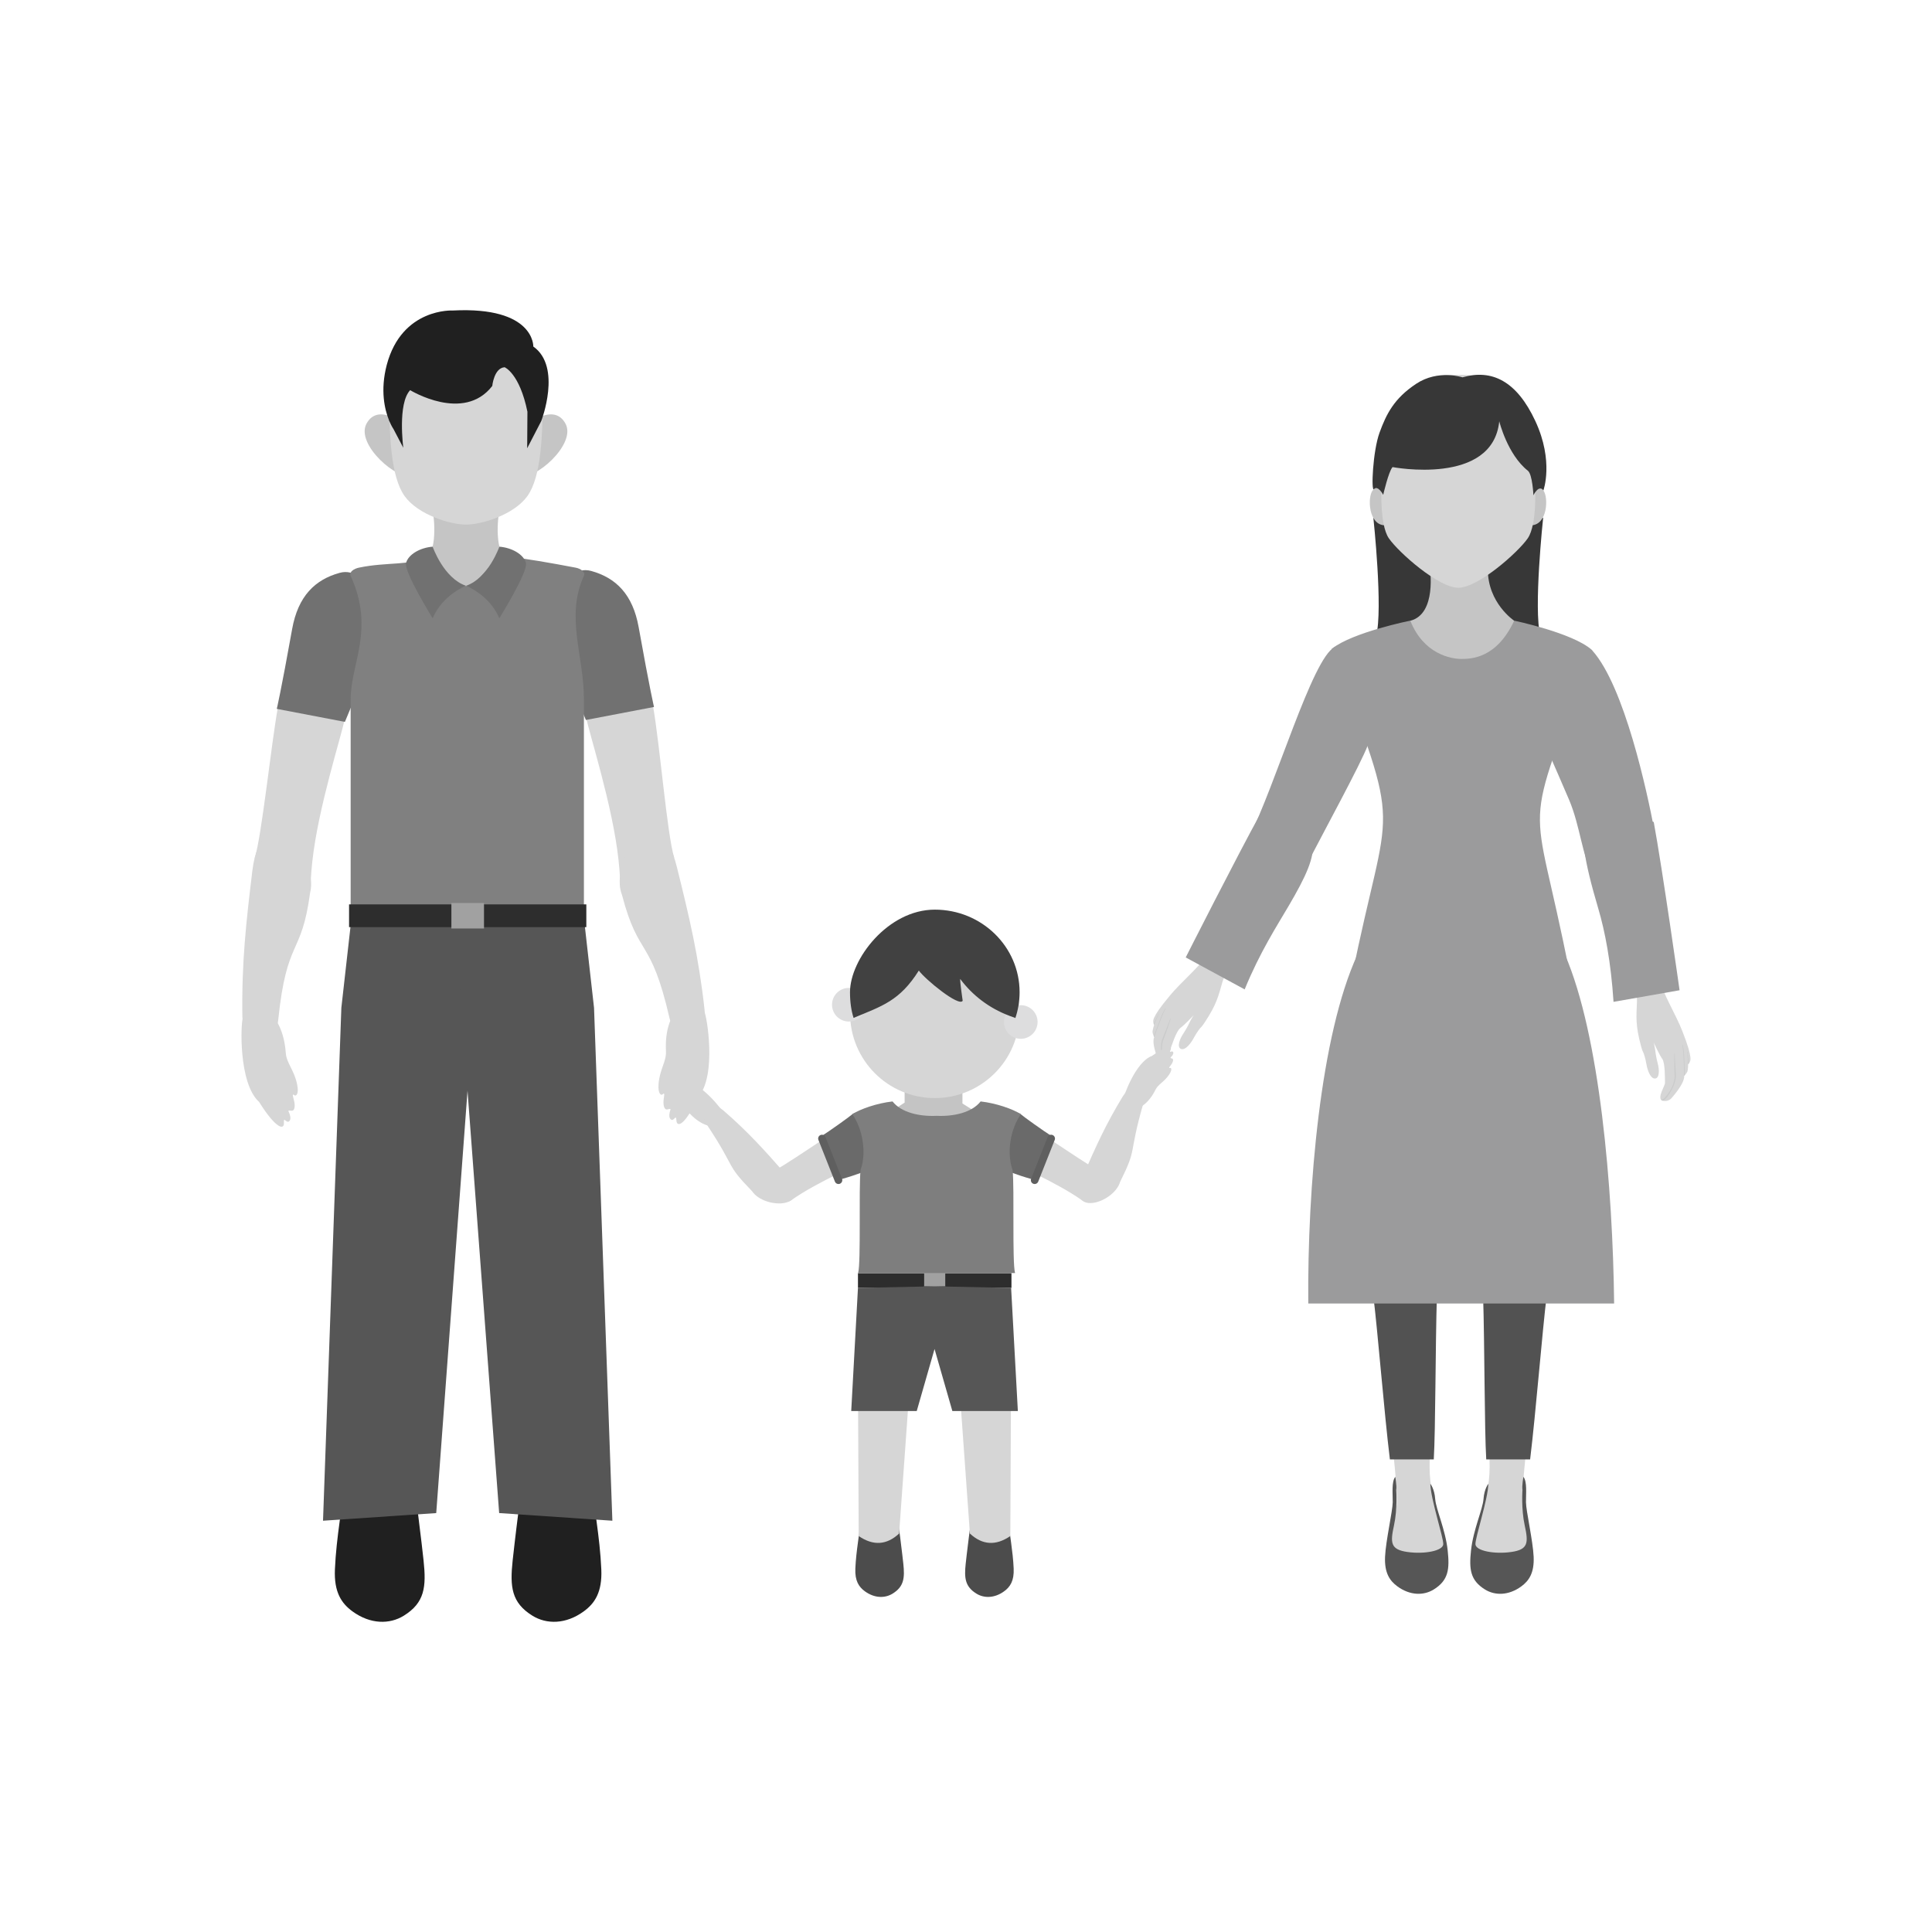 <?xml version="1.0" encoding="UTF-8"?>
<!DOCTYPE svg PUBLIC "-//W3C//DTD SVG 1.1//EN" "http://www.w3.org/Graphics/SVG/1.1/DTD/svg11.dtd">
<!-- Creator: CorelDRAW -->
<svg xmlns="http://www.w3.org/2000/svg" xml:space="preserve" width="2048px" height="2048px" style="shape-rendering:geometricPrecision; text-rendering:geometricPrecision; image-rendering:optimizeQuality; fill-rule:evenodd; clip-rule:evenodd"
viewBox="0 0 2048 2048"
 xmlns:xlink="http://www.w3.org/1999/xlink">
 <defs>
  <style type="text/css">
   <![CDATA[
    .fil20 {fill:none}
    .fil0 {fill:#202020}
    .fil6 {fill:#2D2D2D}
    .fil9 {fill:#373737}
    .fil14 {fill:#4C4C4C}
    .fil8 {fill:#525252}
    .fil1 {fill:#565656}
    .fil3 {fill:#717171}
    .fil5 {fill:gray}
    .fil10 {fill:#9B9B9C}
    .fil7 {fill:#A1A1A1}
    .fil13 {fill:#C4C4C4}
    .fil4 {fill:#C5C5C5}
    .fil11 {fill:#CACBCB}
    .fil2 {fill:#D6D6D6}
    .fil15 {fill:#DDDDDE}
    .fil12 {fill:#F0F0F0}
    .fil16 {fill:#414141;fill-rule:nonzero}
    .fil18 {fill:#5F5F5F;fill-rule:nonzero}
    .fil17 {fill:#6A6A6A;fill-rule:nonzero}
    .fil19 {fill:#7E7E7E;fill-rule:nonzero}
   ]]>
  </style>
 </defs>
 <g id="Layer_x0020_1">
  <g id="_310033936">
   <path id="_310007368" class="fil0" d="M557.898 1554.92c-3.451,0 -13.736,92.484 -14.46,99.246 -2.991,27.952 -1.285,44.734 20.917,58.52 15.107,9.387 35.556,9.201 54.422,-4.541 11.716,-8.535 19.682,-20.407 18.633,-44.487 -1.564,-35.483 -7.965,-65.839 -11.822,-104.373l-67.69 -4.364z"/>
   <path id="_310007104" class="fil0" d="M434.535 1554.92c3.451,0 13.736,92.484 14.46,99.246 2.991,27.952 1.285,44.734 -20.917,58.52 -15.107,9.387 -35.556,9.201 -54.422,-4.541 -11.716,-8.535 -19.682,-20.407 -18.633,-44.487 1.564,-35.483 7.965,-65.839 11.822,-104.373l67.69 -4.364z"/>
   <path id="_310006936" class="fil1" d="M462.418 1603.92l-120.006 8.109 19.434 -543.687 12.246 -108.628c11.834,-18.105 135.289,10.447 135.289,10.447l-46.963 633.759z"/>
   <path id="_310007080" class="fil1" d="M529.132 1603.92l120.006 8.109 -19.434 -543.687 -12.247 -108.628c-11.832,-18.105 -135.8,10.447 -135.8,10.447l47.474 633.759z"/>
   <path id="_310007320" class="fil2" d="M269.955 910.068c7.571,-24.528 17.303,-119.601 24.594,-160.181l70.739 12.71c-2.956,16.402 -28.016,93.05 -34.272,151.06 -1.235,11.444 -2.268,27.449 -1.843,29.319l-59.218 -32.907z"/>
   <path id="_310007056" class="fil3" d="M359.959 607.262c-26.001,7.206 -44.009,24.568 -50.294,59.633 -11.955,66.684 -16.258,84.527 -16.258,84.527l72.2 13.806 27.006 -64.965c17.284,-41.577 -0.583,-101.888 -32.654,-93z"/>
   <path id="_310006888" class="fil2" d="M257.421 1079.17c-2.161,4.755 -4.919,68.957 17.258,88.951 18.103,28.971 26.804,29.856 26.275,22.095 -0.53,-7.763 2.889,1.89 6.05,-2.121 1.83,-2.319 0.237,-7.175 -0.932,-9.4 -1.593,-3.033 3.138,-0.105 4.879,-1.837 1.741,-1.737 1.97,-6.221 0.206,-12.15 -1.547,-5.207 -0.424,-4.772 0.905,-3.738 1.629,1.254 5.078,-0.849 2.921,-11.413 -3.109,-15.23 -11.235,-22.645 -12.013,-33.174 -2.193,-29.698 -14.087,-40.429 -23.967,-51.544 -9.876,-11.113 -21.581,14.332 -21.581,14.332z"/>
   <path id="_310006984" class="fil2" d="M328.716 946.365c-9.221,68.758 -24.743,46.693 -33.862,135.443 -1.013,9.865 -6.141,15.527 -8.052,16.389 -12.846,5.791 -29.158,-13.042 -29.158,-13.042 -0.268,-2.35 -0.517,-4.765 -0.73,-7.239 -0.816,-58.256 3.983,-100.016 10.545,-154.578 9.835,-81.783 71.33,-15.612 61.257,23.027z"/>
   <path id="_310007176" class="fil2" d="M714.675 909.184c-7.57,-24.528 -15.254,-120.738 -22.546,-161.319l-70.737 12.71c2.955,16.403 28.016,93.05 34.272,151.06 1.234,11.444 2.267,27.449 1.841,29.319l57.17 -31.769z"/>
   <path id="_310006192" class="fil3" d="M626.719 605.24c26.001,7.206 44.009,24.568 50.294,59.633 11.955,66.684 16.258,84.527 16.258,84.527l-72.2 13.807 -27.006 -64.967c-17.283,-41.576 0.583,-101.888 32.654,-93z"/>
   <path id="_310006168" class="fil4" d="M493.981 653.781c53.144,0 28.723,9.579 55.441,-25.218 -36.461,-5.603 -12.039,-22.809 -18.803,-44.238 -6.889,-21.807 0,-50.496 0,-50.496l-73.273 -0.001c0,0 6.886,28.69 0,50.497 -6.764,21.429 -8.956,38.636 -45.42,44.238 26.718,34.795 28.915,25.218 82.056,25.218z"/>
   <path id="_310006408" class="fil5" d="M380.327 601.77c30.13,-6.436 57.38,-1.68 76.642,-12.803 2.57,-1.485 20.356,32.226 36.686,32.226 15.45,0 27.659,-33.156 44.138,-31.248 21.126,2.445 44.297,6.457 72.561,11.825 4.659,0.883 10.584,4.305 8.624,8.623 -19.801,43.616 0,84.343 0,130.847l0 219.784c0,4.742 -3.881,8.623 -8.624,8.623l-230.027 0c-4.743,0 -8.623,-3.88 -8.623,-8.623l0 -219.448c0,-38.779 25.938,-73.885 0,-131.184 -1.957,-4.322 3.985,-7.632 8.623,-8.623z"/>
   <path id="_310006144" class="fil4" d="M427.754 449.064c0,0 -27.244,-22.07 -39.228,0 -11.987,22.068 33.787,61.397 47.955,54.685 14.165,-6.711 -8.727,-54.685 -8.727,-54.685z"/>
   <path id="_310006072" class="fil4" d="M560.206 449.064c0,0 27.247,-22.07 39.234,0 11.986,22.068 -33.788,61.397 -47.958,54.685 -14.163,-6.711 8.724,-54.685 8.724,-54.685z"/>
   <path id="_310006336" class="fil2" d="M574.485 399.572c-2.211,-61.704 -68.01,-61.76 -80.502,-61.76 -12.495,0 -78.294,0.056 -80.51,61.76 -2.213,61.707 1.109,106.492 15.495,126.39 14.231,19.702 48.224,30.138 65.015,30.138 16.786,0 50.777,-10.436 65.015,-30.138 14.375,-19.898 17.704,-64.683 15.487,-126.39z"/>
   <path id="_310006000" class="fil3" d="M458.621 579.508c0,0 11.574,33.412 35.362,41.449 0,0 -24.506,9.178 -35.362,34.427 0,0 -30.636,-49.452 -28.206,-58.58 2.431,-9.129 14.961,-16.279 28.206,-17.295z"/>
   <path id="_310006384" class="fil3" d="M529.34 579.508c0,0 -11.572,33.412 -35.356,41.449 0,0 24.503,9.178 35.356,34.427 0,0 30.637,-49.452 28.208,-58.58 -2.432,-9.129 -14.959,-16.279 -28.208,-17.295z"/>
   <path id="_310006216" class="fil0" d="M427.507 474.626c0,0 -6.235,-46.762 7.274,-61.051 0,0 56.635,34.813 87.031,-4.416 0,0 1.819,-19.095 13.12,-19.874 0,0 15.846,6.365 24.16,47.154l-0.26 38.709 14.927 -28.838c0,0 22.225,-57.415 -8.432,-78.979 0,0 1.56,-42.607 -85.212,-38.19 0,0 -54.038,-3.117 -70.146,57.675 -7.076,27.04 -2.133,47.379 2.335,58.508l0.014 0.337 0.606 1.155c2.259,5.277 4.24,8.089 4.247,8.099l10.336 19.711zm-10.336 -19.71l0 -0.001"/>
   <rect id="_310006504" class="fil6" x="370.02" y="958.675" width="251.509" height="24.13"/>
   <rect id="_310038376" class="fil7" x="478.491" y="957.225" width="34.566" height="27.031"/>
   <path id="_310038232" class="fil2" d="M746.564 1072.14c2.73,4.453 13.367,67.827 -6.183,90.398 -14.399,30.979 -22.926,32.927 -23.355,25.16 -0.43,-7.769 -2.634,2.231 -6.265,-1.361 -2.102,-2.076 -1.119,-7.091 -0.233,-9.443 1.208,-3.207 -3.126,0.281 -5.068,-1.222 -1.942,-1.511 -2.72,-5.931 -1.698,-12.033 0.895,-5.357 -0.167,-4.788 -1.357,-3.599 -1.462,1.446 -5.144,-0.217 -4.304,-10.966 1.212,-15.497 8.363,-23.855 7.84,-34.4 -1.478,-29.741 9.005,-41.856 17.442,-54.102 8.433,-12.245 23.18,11.568 23.18,11.568z"/>
   <path id="_310038328" class="fil2" d="M659.469 949.112c17.611,67.101 30.301,43.293 50.271,130.247 2.219,9.665 8.004,14.654 10.006,15.274 13.461,4.167 27.332,-16.531 27.332,-16.531 -0.024,-2.366 -0.073,-4.792 -0.167,-7.273 -6.358,-57.913 -16.258,-98.766 -29.484,-152.106 -19.824,-79.952 -72.709,-6.717 -57.959,30.389z"/>
   <path id="_310038256" class="fil2" d="M1647.82 1038.92c0,0 19.763,47.73 17.185,109.647 -2.575,61.907 -30.077,57.544 -30.932,84.178 -0.861,26.642 9.448,91.952 5.156,134.061 -4.299,42.108 -29.216,207.102 -24.92,231.157 4.293,24.063 15.332,49.843 -0.495,55.002 -15.835,5.152 -51.927,3.437 -52.783,-11.173 -0.862,-14.607 18.043,-47.262 18.043,-86.795 0,-39.526 -8.591,-180.453 -6.872,-225.144 1.717,-44.682 4.296,-87.944 0,-114.867 -4.294,-26.916 -19.769,-22.462 -17.184,-88.681 0,0 41.239,-59.14 92.803,-87.385z"/>
   <path id="_310038088" class="fil8" d="M1639.67 1372.46c-4.933,40.103 -11.559,124.485 -17.678,174.551l-46.517 0c-1.918,-32.274 -1.632,-116.936 -3.332,-174.551l67.526 0z"/>
   <path id="_310037704" class="fil2" d="M1446.68 1038.92c0,0 -19.766,47.73 -17.19,109.647 2.584,61.907 30.077,57.544 30.939,84.178 0.86,26.642 -9.452,91.952 -5.158,134.061 4.296,42.108 29.221,207.102 24.92,231.157 -4.292,24.063 -15.333,49.843 0.5,55.002 15.832,5.152 51.921,3.437 52.781,-11.173 0.863,-14.607 -18.048,-47.262 -18.048,-86.795 0,-39.526 8.597,-180.453 6.875,-225.144 -1.721,-44.682 -4.293,-87.944 0,-114.867 4.298,-26.916 19.769,-22.462 17.187,-88.681 0,0 -41.244,-59.14 -92.806,-87.385z"/>
   <path id="_310038016" class="fil8" d="M1455.66 1372.46c4.933,40.103 11.559,124.485 17.679,174.551l46.517 0c1.918,-32.274 1.631,-116.936 3.331,-174.551l-67.526 0z"/>
   <path id="_310038208" class="fil9" d="M1522.97 640.271l45.683 0c2.467,15.242 8.98,32.428 26.744,42.412 36.819,-10.381 37.486,-8.614 37.485,-8.614 -7.517,-27.733 2.902,-124.986 2.904,-125.01 -25.401,-16.286 -165.545,-13.779 -179.949,0 0.004,0.025 10.418,97.277 2.904,125.01 0.491,0.498 55.924,17.474 64.23,-33.798z"/>
   <path id="_310037944" class="fil4" d="M1587.36 733.88c11.138,-20.627 20.667,-45.785 17.745,-75.889 0,-0.001 -28.081,-18.69 -27.913,-54.35 0,-0.001 -46.658,5.141 -61.486,-1.667 0.001,0 7.677,48.911 -20.739,56.016 -3.784,31.28 3.73,62.515 21.997,78.576 13.354,11.745 60.125,16.324 70.396,-2.687z"/>
   <path id="_310038184" class="fil4" d="M1625.41 523.357c0,0 5.032,-10.746 10.631,-3.469 5.602,7.278 4.501,36.943 -13.319,36.977 0.001,0 2.6,-26.458 2.688,-33.508z"/>
   <path id="_310037656" class="fil4" d="M1465.67 523.357c0,0 -5.04,-10.746 -10.638,-3.469 -5.604,7.278 -4.507,36.943 13.318,36.977 0,0 -2.606,-26.458 -2.68,-33.508z"/>
   <path id="_310037104" class="fil2" d="M1627.18 512.828c3.697,-124.36 -81.288,-115.351 -81.315,-115.349 -0.028,-0.002 -85.011,-9.011 -81.315,115.351 0.001,-0.002 -2.687,42.84 7.729,57.854 10.415,15.015 52.583,52.363 73.583,52.363 21.005,-0.001 63.174,-37.348 73.586,-52.363 10.423,-15.015 7.731,-57.854 7.733,-57.856z"/>
   <path id="_310036840" class="fil9" d="M1466.25 524.557c0,0 5.72,-24.895 9.922,-29.424 0,0 106.134,20.264 113.105,-48.571 0,0 8.613,35.27 30.355,52.452 4.845,3.821 5.861,25.97 5.861,25.97 0.001,-0.001 5.72,-11.865 10.554,-5.096 0,-0.001 11.33,-30.833 -8.484,-73.482 -19.804,-42.658 -46.244,-55.362 -77.271,-46.414 0.001,0 -25.696,-8.662 -49.104,6.848 -23.411,15.509 -31.616,32.027 -38.821,51.76 -7.202,19.736 -9.087,63.158 -5.919,59.907 4.355,-4.469 9.8,6.052 9.801,6.051z"/>
   <path id="_310036792" class="fil10" d="M1438.89 1012.04c-39.23,85.194 -53.079,246.721 -52.074,369.733l162.118 0 162.111 0c-1.413,-123.012 -15.256,-284.538 -52.068,-369.733l-220.088 0z"/>
   <g>
    <g>
     <path id="_310037440" class="fil2" d="M1240.6 1054.81c11.551,-13.829 30.848,-30.013 40.519,-44.061 9.672,-14.05 10.951,-20.082 10.951,-20.082l22.525 22.263c0,0 -14.577,13.519 -18.854,28.326 -4.278,14.802 -5.994,23.283 -18.622,42.426 -1.404,2.127 -2.733,4.144 -5.163,6.52 0,0 -3.462,4.257 -6.659,10.306 -2.865,5.425 -8.908,13.273 -13.43,11.405 -4.535,-1.871 -1.344,-10.488 2.346,-15.998 4.377,-6.535 7.303,-13.136 7.303,-13.136 -0.001,0 2.927,-5.529 3.935,-6.677 -2.548,2.676 -10.495,10.931 -14.211,13.617 -4.455,3.223 -9.519,19.718 -10.755,22.978 -1.227,3.256 2.82,16.656 -2.379,18.935 0.001,-0.001 -6.281,0.706 -9.178,-5.07 0.001,-0.001 -8.747,-19.612 -5.453,-27.138 0.001,0 -1.796,-3.712 -1.756,-5.68 0.039,-1.976 1.688,-7.393 1.688,-7.393 0.001,0 -2.139,-2.994 -0.014,-7.525 2.122,-4.541 5.643,-10.185 17.209,-24.017z"/>
     <path id="_310036912" class="fil11" d="M1236.94 1131.65l1.498 -0.085c-0.604,-0.543 -2.422,-1.397 -4.787,-9.017 -2.793,-9.012 -2.291,-16.292 0.105,-21.861 2.522,-5.849 7.149,-20.433 7.196,-20.581l-0.403 -0.131c-0.043,0.145 -5.471,14.415 -7.965,20.211 -2.51,5.833 -2.565,13.251 -0.17,22.672 1.714,6.752 3.376,8.256 4.526,8.791z"/>
     <path id="_310037128" class="fil11" d="M1223.03 1098.45l0.442 0.98c0.05,-0.145 5.101,-14.134 7.839,-20.911 2.718,-6.732 4.431,-9.489 4.448,-9.514l-0.35 -0.221c-0.074,0.112 -2.12,2.961 -4.889,9.815 -2.757,6.828 -7.446,19.709 -7.491,19.851z"/>
     <path id="_310036888" class="fil11" d="M1222.93 1085.42l0.474 0.938c0.032,-0.081 3.107,-7.936 5.204,-11.954l-0.253 -0.136c-2.121,4.057 -5.391,11.078 -5.425,11.152z"/>
     <path id="_310037008" class="fil12" d="M1222.45 1083.01c-0.037,-1.15 0.18,-2.564 0.939,-4.181 0.017,-0.035 0.033,-0.07 0.05,-0.105 -0.017,0.035 -0.033,0.07 -0.05,0.105 -0.756,1.61 -0.973,3.026 -0.939,4.182zm75.131 -86.895l-5.513 -5.447 5.513 5.447c0,0 -0.001,0.001 0,0z"/>
    </g>
    <path id="_310036720" class="fil10" d="M1319.4 1048.8l-62.49 -33.882c0,0 55.267,-109.173 79.578,-153.079 70.501,12.253 65.329,37.453 29.705,98.198 -12.762,21.759 -30.687,49.393 -46.793,88.763z"/>
   </g>
   <path id="_310036768" class="fil10" d="M1415.73 685.452c-0.302,0.138 -0.604,0.278 -0.894,0.42 -23.862,11.754 -62.322,145.792 -91.539,203.406l-0.056 0.111 58.626 33.794 0.125 -0.243 0.308 -0.599c22.597,-44.133 59.304,-110.704 67.865,-132.859l-7.434 -57.846 -27.002 -46.185z"/>
   <path id="_310036264" class="fil10" d="M1663.6 1030.17c-39.234,-200.353 -51.8,-131.045 24.281,-340.76 -0.252,-0.263 -0.502,-0.521 -0.757,-0.745 -20.419,-17.872 -82.012,-30.756 -82.012,-30.756 -18.695,40.293 -45.92,40.592 -56.178,40.597 -10.257,-0.006 -39.768,-4.742 -53.961,-40.597 0.002,0 -60.776,12.274 -82.68,29.479 -0.27,0.213 -0.536,0.425 -0.796,0.639 77.415,205.988 60.967,150.993 21.305,348.965l230.798 -6.822z"/>
   <path id="_310036216" class="fil1" d="M1613.88 1579.51c0,0 -1.486,19.865 2.395,37.56 4.076,18.575 3.605,25.541 -14.254,28.09 -17.86,2.551 -37.707,-1.133 -37.99,-8.224 -0.282,-7.082 13.311,-47.673 13.702,-64.075 0,0 -4.325,5.082 -5.151,16.14 -0.831,11.056 -10.863,32.308 -13.245,54.554 -2.113,19.749 -0.913,31.606 14.774,41.347 10.677,6.633 25.122,6.502 38.457,-3.208 8.281,-6.031 13.905,-14.419 13.166,-31.433 -0.754,-17.006 -8.05,-48.459 -8.135,-57.819 -0.079,-9.356 1.39,-21.586 -2.699,-26.971 0.001,0 -1.773,9.33 -1.02,14.037z"/>
   <path id="_310036576" class="fil1" d="M1480.07 1579.51c0,0 1.483,19.865 -2.404,37.56 -4.075,18.575 -3.604,25.541 14.261,28.09 17.855,2.551 37.703,-1.133 37.988,-8.224 0.28,-7.082 -13.315,-47.673 -13.709,-64.075 0,0 4.333,5.082 5.159,16.14 0.828,11.056 10.863,32.308 13.245,54.554 2.113,19.749 0.908,31.606 -14.78,41.347 -10.674,6.633 -25.122,6.502 -38.451,-3.208 -8.278,-6.031 -13.906,-14.419 -13.165,-31.433 0.749,-17.006 8.047,-48.459 8.13,-57.819 0.084,-9.356 -1.394,-21.586 2.699,-26.971 0.001,0 1.778,9.33 1.028,14.037z"/>
   <path id="_310036168" class="fil10" d="M1595.69 675.735c-0.026,0.331 -0.048,0.663 -0.064,0.985 -0.887,18.948 37.87,101.166 67.618,170.98 11.966,28.087 14.105,61.22 24.523,76.546l0.071 0.103 65.699 -45.072c-7.419,-39.304 -31.457,-151.608 -65.576,-189.656l-92.271 -13.886z"/>
   <g>
    <path id="_310036072" class="fil2" d="M1783.23 1092.71c-6.566,-16.781 -19.729,-38.251 -24.442,-54.643 -4.714,-16.394 -4.012,-22.519 -4.012,-22.519l-28.427 13.963c0,0 9.534,17.446 8.89,32.845 -0.64,15.395 -1.703,23.982 4.196,46.143 0.657,2.463 1.277,4.798 2.826,7.821 0,0 1.932,5.135 3.045,11.888 0.996,6.053 4.235,15.413 9.117,15.076 4.894,-0.334 4.602,-9.519 2.852,-15.914 -2.078,-7.587 -2.757,-14.776 -2.757,-14.776 0,0.001 -1.022,-6.171 -1.613,-7.58 1.567,3.347 6.484,13.697 9.155,17.422 3.203,4.472 2.77,21.721 2.908,25.204 0.13,3.478 -7.961,14.901 -3.754,18.712 0,-0.001 5.732,2.663 10.313,-1.896 -0.001,-0.001 14.519,-15.822 13.784,-24.005 -0.001,0 2.881,-2.95 3.468,-4.83 0.591,-1.886 0.745,-7.546 0.745,-7.546 -0.001,0 2.979,-2.159 2.401,-7.13 -0.572,-4.98 -2.119,-11.45 -8.696,-28.237z"/>
    <path id="_310036480" class="fil11" d="M1762.31 1166.74l-1.393 -0.556c0.745,-0.324 2.741,-0.556 7.401,-7.031 5.509,-7.659 7.343,-14.723 6.839,-20.765 -0.536,-6.346 -0.295,-21.645 -0.294,-21.801l0.424 0.005c-0.006,0.151 0.613,15.406 1.14,21.693 0.528,6.328 -1.772,13.381 -7.033,21.554 -3.768,5.859 -5.822,6.759 -7.083,6.901z"/>
    <path id="_310036024" class="fil11" d="M1786.04 1139.66l-0.729 0.79c-0.001,-0.154 -0.352,-15.023 -0.797,-22.319 -0.442,-7.246 -1.192,-10.404 -1.199,-10.433l0.402 -0.098c0.034,0.129 1.07,3.48 1.52,10.858 0.448,7.351 0.806,21.054 0.803,21.202z"/>
    <path id="_310036552" class="fil11" d="M1790.27 1127.34l-0.748 0.738c-0.005,-0.087 -0.429,-8.512 -1.142,-12.987l0.283 -0.048c0.724,4.52 1.597,12.216 1.606,12.298z"/>
    <path id="_310036288" class="fil12" d="M1791.49 1125.21c0.4,-1.08 0.645,-2.489 0.437,-4.263 -0.005,-0.039 -0.009,-0.077 -0.013,-0.116 0.004,0.039 0.008,0.077 0.013,0.116 0.207,1.766 -0.037,3.178 -0.437,4.264zm-43.671 -106.246l6.958 -3.416 -6.958 3.416c0,0 0.001,0.001 0,0z"/>
   </g>
   <path id="_310036384" class="fil10" d="M1710.41 1062l70.011 -12.299c0,0 -18.263,-128.959 -27.383,-178.311 -80.029,-30.119 -88.683,-9.322 -58.834,91.585 7.154,24.189 13.427,56.578 16.206,99.025z"/>
   <path id="_310035904" class="fil2" d="M815.707 1243.66c14.224,-6.338 61.525,-39.863 82.967,-52.74l22.447 37.377c-8.67,5.2 -53.528,23.756 -82.514,44.066 -5.718,4.006 -9.182,-1.429 -9.866,-0.488l-6.722 1.2 -6.312 -29.415z"/>
   <path id="_310035760" class="fil2" d="M767.327 1180.47c-0.847,-3.053 -24.58,-33.979 -42.683,-34.635 -19.706,-6.417 -24.096,-3.437 -20.825,-0.035 3.27,3.404 -2.08,0.247 -1.987,3.344 0.052,1.792 2.685,3.429 4.096,4.007 1.923,0.79 -1.419,1.272 -1.553,2.756 -0.132,1.486 1.507,3.66 4.638,5.73 2.748,1.818 2.056,2.053 1.036,2.091 -1.245,0.051 -2.029,2.373 3.09,6.444 7.38,5.871 14.047,6.151 18.51,10.745 12.592,12.953 22.303,13.309 31.228,14.627 8.922,1.319 4.449,-15.072 4.449,-15.072z"/>
   <path id="_310035352" class="fil2" d="M797.156 1262.64c-28.897,-29.685 -16.11,-22.589 -47.593,-70.057 -3.325,-5.013 -4.543,-9.053 -4.161,-10.265 2.571,-8.153 17.685,-7.922 17.685,-7.922 1.172,0.829 2.365,1.691 3.569,2.595 26.686,23.173 43.641,42.221 65.674,67.24 33.025,37.501 -21.764,38.581 -35.174,18.409z"/>
   <path id="_310035376" class="fil2" d="M1169.91 1243.66c-14.223,-6.338 -61.524,-39.863 -82.965,-52.74l-22.447 37.377c8.67,5.2 53.526,23.756 82.514,44.066 5.717,4.006 9.181,-1.429 9.865,-0.488l6.723 1.2 6.311 -29.415z"/>
   <path id="_310035736" class="fil2" d="M1190.84 1165.39c-0.12,-3.167 13.089,-39.843 30.136,-45.97 16.823,-12.103 21.911,-10.599 19.829,-6.364 -2.082,4.237 2.056,-0.397 2.908,2.581 0.495,1.723 -1.515,4.083 -2.683,5.063 -1.592,1.337 1.737,0.781 2.317,2.153 0.578,1.376 -0.324,3.945 -2.678,6.868 -2.066,2.568 -1.336,2.582 -0.352,2.307 1.202,-0.33 2.655,1.644 -0.984,7.078 -5.246,7.835 -11.512,10.13 -14.369,15.862 -8.059,16.168 -17.203,19.459 -25.304,23.427 -8.099,3.969 -8.82,-13.006 -8.82,-13.006z"/>
   <path id="_310035256" class="fil2" d="M1187.4 1252.74c18.507,-37.064 8.482,-26.417 24.046,-81.209 1.643,-5.786 1.577,-10.005 0.843,-11.044 -4.928,-6.985 -19.254,-2.171 -19.254,-2.171 -0.865,1.146 -1.739,2.33 -2.613,3.557 -18.379,30.188 -28.741,53.487 -42.128,84.02 -20.065,45.765 32.461,30.141 39.105,6.847z"/>
   <polygon id="_310035640" class="fil13" points="1020.22,1152.93 958.942,1152.93 958.942,1168.81 913.342,1198.27 994.471,1250.23 1065.81,1198.27 1020.22,1169.77 "/>
   <path id="_310035616" class="fil14" d="M949.733 1603.91c1.867,0 7.434,50.048 7.825,53.707 1.619,15.126 0.696,24.208 -11.32,31.668 -8.174,5.08 -19.241,4.98 -29.451,-2.457 -6.34,-4.619 -10.65,-11.043 -10.082,-24.074 0.846,-19.202 4.31,-35.63 6.397,-56.483l36.631 -2.361z"/>
   <path id="_310035856" class="fil2" d="M953.098 1625.64c-13.034,12.099 -27.276,13.31 -42.842,2.621l-0.754 -159.194 54.803 0 -11.207 156.573z"/>
   <path id="_310034944" class="fil14" d="M1031.5 1603.91c-1.867,0 -7.433,50.048 -7.825,53.707 -1.619,15.126 -0.696,24.208 11.32,31.668 8.176,5.08 19.241,4.98 29.451,-2.457 6.34,-4.619 10.651,-11.043 10.083,-24.074 -0.847,-19.202 -4.311,-35.63 -6.397,-56.483l-36.632 -2.361z"/>
   <path id="_310035040" class="fil2" d="M1028.14 1625.64c13.034,12.099 27.276,13.31 42.842,2.621l0.755 -159.194 -54.804 0 11.207 156.573z"/>
   <path id="_310034728" class="fil2" d="M1080.28 1083.12c-4.925,49.352 -48.918,85.359 -98.274,80.443 -49.35,-4.922 -85.365,-48.922 -80.439,-98.274 4.93,-49.352 48.92,-85.362 98.27,-80.437 49.351,4.923 85.367,48.919 80.443,98.268z"/>
   <path id="_310034824" class="fil15" d="M917.625 1065.14c-0.051,9.845 -8.068,17.786 -17.91,17.732 -9.846,-0.046 -17.784,-8.065 -17.737,-17.904 0.051,-9.847 8.07,-17.786 17.914,-17.74 9.842,0.047 17.785,8.068 17.733,17.913z"/>
   <path id="_310034464" class="fil15" d="M1099.88 1083.44c-0.051,9.843 -8.07,17.786 -17.913,17.742 -9.846,-0.057 -17.785,-8.078 -17.739,-17.917 0.053,-9.841 8.073,-17.783 17.916,-17.734 9.842,0.052 17.784,8.072 17.735,17.909z"/>
   <path id="_310034752" class="fil16" d="M974.002 1028.83c6.575,9.246 42.696,38.9 46.475,32.016 0.039,-0.051 -2.864,-19.414 -2.659,-23.19 12.97,17.5 30.827,31.006 51.508,38.857 0.184,0.069 0.369,0.132 0.554,0.191l-0.02 0.06 6.313 2.257 0 0.575c3.011,-8.744 4.644,-18.103 4.644,-27.833 0,-48.332 -40.245,-87.511 -89.891,-87.511 -49.647,0 -89.891,52.506 -89.891,87.511 0,10.922 1.421,19.772 3.783,27.244 30.247,-12.582 48.945,-17.998 69.184,-50.179z"/>
   <rect id="_310034992" class="fil6" x="909.473" y="1349.61" width="162.715" height="15.611"/>
   <rect id="_310034632" class="fil7" x="979.649" y="1348.67" width="22.362" height="17.487"/>
   <polygon id="_310033696" class="fil1" points="1078.97,1495.76 1071.83,1365.22 1001.96,1363.78 1002.01,1363.32 990.654,1363.55 979.295,1363.32 979.345,1363.78 909.474,1365.22 902.333,1495.76 971.774,1495.76 990.654,1430 1009.54,1495.76 "/>
   <path id="_310034296" class="fil17" d="M903.627 1181.06c12.142,-10.062 42.949,49.58 40.127,51.552 -3.051,-2.82 -17.689,7.736 -52.285,17.456l-22.024 -44.812c11.433,-7.32 31.127,-21.504 34.182,-24.195z"/>
   <path id="_310034176" class="fil18" d="M885.054 1252.55c0.821,2.078 3.17,3.096 5.248,2.275 2.078,-0.82 3.097,-3.17 2.275,-5.246l-17.477 -44.152c-0.821,-2.076 -3.171,-3.096 -5.248,-2.275 -2.076,0.821 -3.096,3.171 -2.276,5.248l17.478 44.151z"/>
   <path id="_310034080" class="fil17" d="M1081.99 1181.06c-12.142,-10.062 -42.95,49.58 -40.127,51.552 3.05,-2.82 17.689,7.736 52.285,17.456l22.023 -44.812c-11.432,-7.32 -31.127,-21.504 -34.181,-24.195z"/>
   <path id="_310034104" class="fil18" d="M1100.56 1252.55c-0.82,2.078 -3.17,3.096 -5.248,2.275 -2.076,-0.82 -3.096,-3.17 -2.274,-5.246l17.477 -44.152c0.821,-2.076 3.171,-3.096 5.248,-2.275 2.076,0.821 3.096,3.171 2.275,5.248l-17.478 44.151z"/>
   <path id="_310033840" class="fil19" d="M1075.98 1349.48c-3.139,-11.634 -0.536,-89.199 -2.571,-109.159 -6.559,-18.209 -2.414,-43.322 8.735,-59.262 -8.701,-5.538 -26.147,-11.627 -42.647,-13.486 -9.211,11.692 -28.232,16.091 -46.688,15.255 -18.456,0.836 -37.476,-3.563 -46.688,-15.255 -16.5,1.859 -33.946,7.948 -42.647,13.486 11.15,15.94 15.294,41.053 8.735,59.262 -2.035,19.959 0.568,97.525 -2.571,109.159l83.171 0 83.171 0z"/>
  </g>
 </g>
 <rect class="fil20" width="2048" height="2048"/>
</svg>
